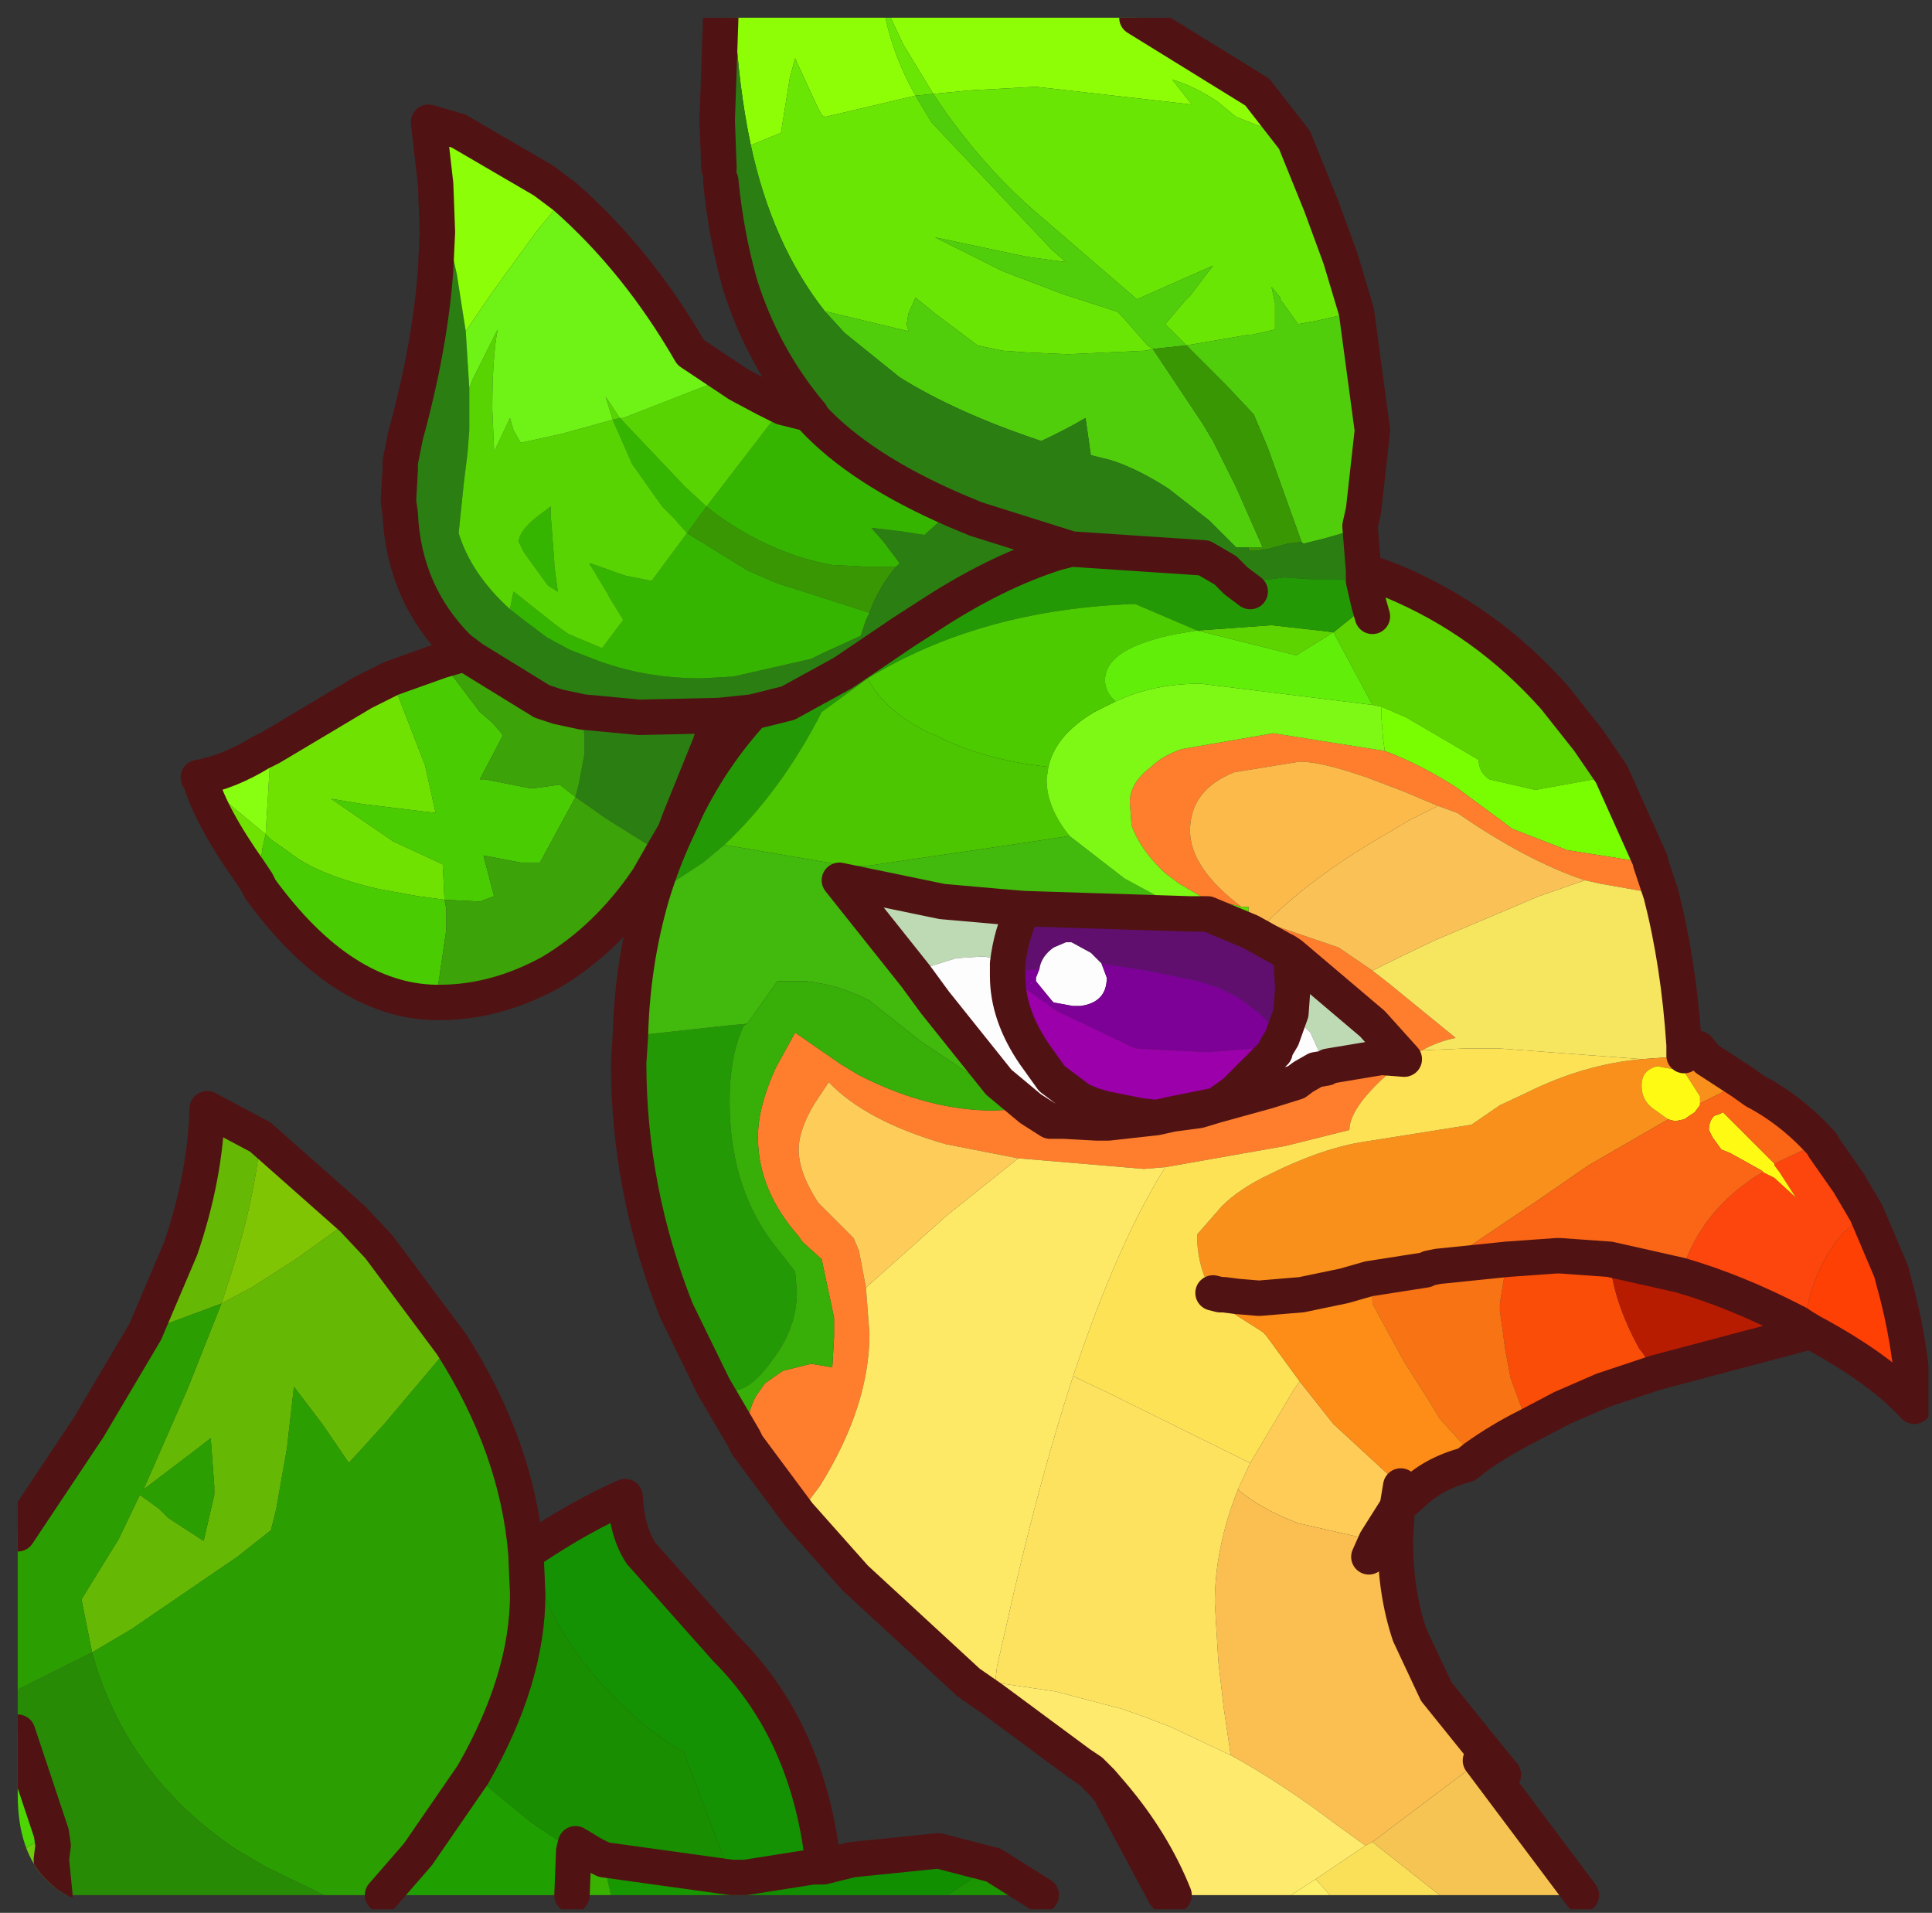 <?xml version="1.0" encoding="UTF-8" standalone="no"?>
<svg xmlns:ffdec="https://www.free-decompiler.com/flash" xmlns:xlink="http://www.w3.org/1999/xlink" ffdec:objectType="frame" height="54.0px" width="54.55px" xmlns="http://www.w3.org/2000/svg">
  <rect width="100%" height="100%" fill="#333333" stroke="none"/>
  <g transform="matrix(1.0, 0.0, 0.0, 1.0, 0.5, 0.5)">
    <clipPath id="clipPath0" transform="matrix(1.0, 0.0, 0.0, 1.0, 0.0, 0.0)">
      <path d="M50.5 0.0 Q53.95 0.0 53.95 3.3 L53.95 50.15 Q53.95 53.4 50.5 53.4 L3.3 53.4 Q0.0 53.4 0.0 50.15 L0.0 3.3 Q0.0 0.0 3.3 0.0 L50.5 0.0" fill="#000000" fill-rule="evenodd" stroke="none"/>
    </clipPath>
    <g clip-path="url(#clipPath0)">
      <use ffdec:characterId="2" height="54.0" transform="matrix(1.0, 0.0, 0.0, 1.0, -0.5, -0.5)" width="54.55" xlink:href="#shape1"/>
    </g>
    <use ffdec:characterId="3" height="53.4" transform="matrix(1.0, 0.0, 0.0, 1.0, 0.0, 0.0)" width="53.95" xlink:href="#shape2"/>
  </g>
  <defs>
    <g id="shape1" transform="matrix(1.0, 0.0, 0.0, 1.0, 0.5, 0.5)">
      <path d="M38.8 15.9 Q41.45 17.0 43.4 19.2 L44.35 20.4 45.0 21.35 44.5 21.5 42.85 21.8 41.55 21.5 Q41.25 21.3 41.25 20.95 L39.2 19.75 38.5 19.45 38.25 19.4 37.15 17.35 36.1 18.0 33.3 17.3 35.4 17.15 36.75 17.3 37.15 17.35 38.15 16.55 38.3 16.4 38.8 15.9 M38.25 16.9 L38.15 16.55 38.25 16.9" fill="#5dd400" fill-rule="evenodd" stroke="none"/>
      <path d="M45.0 21.35 L46.1 23.8 45.65 23.8 43.75 23.5 42.2 22.9 41.8 22.6 40.85 21.9 40.65 21.75 Q39.65 21.1 38.6 20.7 L38.55 20.35 38.5 19.7 38.5 19.45 39.2 19.75 41.25 20.95 Q41.25 21.3 41.55 21.5 L42.85 21.8 44.5 21.5 45.0 21.35" fill="#78ff00" fill-rule="evenodd" stroke="none"/>
      <path d="M46.1 23.8 L46.1 23.85 46.4 24.75 44.7 24.45 44.25 24.35 Q42.6 23.8 40.65 22.45 L40.1 22.25 39.15 21.85 38.1 21.45 Q36.8 21.0 36.2 21.0 L34.35 21.3 Q33.1 21.8 33.1 22.95 33.1 24.0 34.55 25.1 L33.4 24.8 32.8 24.45 32.4 24.15 Q31.7 23.5 31.45 22.8 L31.4 22.15 Q31.4 21.6 32.0 21.15 32.3 20.85 32.85 20.65 L35.45 20.2 38.6 20.7 Q39.65 21.1 40.65 21.75 L40.85 21.9 41.8 22.6 42.2 22.9 43.75 23.5 45.65 23.8 46.1 23.8 M38.25 26.9 L38.7 27.25 40.6 28.8 Q40.1 28.9 39.65 29.15 39.1 29.4 38.65 29.85 37.6 30.8 37.6 31.4 L35.8 31.85 32.4 32.45 31.8 32.5 28.25 32.2 26.2 31.8 Q23.95 31.15 22.9 30.05 L22.5 30.65 Q22.05 31.4 22.05 31.95 22.05 32.6 22.6 33.45 L23.6 34.45 23.75 34.8 23.95 35.85 24.05 37.15 Q24.05 39.2 22.65 41.45 L22.05 42.25 20.6 40.3 20.6 39.9 Q20.6 39.35 20.85 38.9 L21.1 38.55 21.6 38.2 22.4 38.0 23.0 38.1 23.05 37.25 23.05 36.7 22.7 35.05 22.15 34.55 22.05 34.4 Q20.9 33.1 20.9 31.6 20.9 30.75 21.4 29.65 L21.95 28.65 23.25 29.55 23.75 29.85 23.85 29.9 Q25.75 30.85 27.55 30.85 L28.6 30.8 29.15 31.15 29.55 31.15 30.45 31.2 30.8 31.2 32.15 31.05 32.6 30.95 33.85 30.7 35.3 30.3 36.1 30.05 36.3 29.9 36.65 29.7 36.95 29.65 37.0 29.6 38.5 29.35 39.15 29.4 38.25 28.4 35.95 26.45 35.8 26.35 35.7 26.3 34.8 25.8 34.8 25.7 34.75 25.25 35.25 25.55 37.3 26.25 38.25 26.9 M32.6 30.95 L33.35 30.85 33.85 30.7 33.35 30.85 32.6 30.95" fill="#ff7e2d" fill-rule="evenodd" stroke="none"/>
      <path d="M46.4 24.75 Q46.9 26.7 47.05 29.0 L46.55 29.35 45.85 29.4 41.85 29.1 40.85 29.1 39.65 29.15 Q40.1 28.9 40.6 28.8 L38.7 27.25 38.25 26.9 Q39.05 26.5 40.0 26.05 L42.95 24.8 44.25 24.35 44.7 24.45 46.4 24.75" fill="#f6e65f" fill-rule="evenodd" stroke="none"/>
      <path d="M40.1 22.25 L40.65 22.45 Q42.6 23.8 44.25 24.35 L42.95 24.8 40.0 26.05 Q39.05 26.5 38.25 26.9 L37.3 26.25 35.25 25.55 Q36.6 24.2 38.8 22.95 L39.3 22.65 40.1 22.25" fill="#fbc356" fill-rule="evenodd" stroke="none"/>
      <path d="M52.2 33.75 L52.9 35.4 52.95 35.6 Q53.45 37.35 53.55 39.2 52.6 38.15 50.65 37.1 L50.4 36.95 50.45 36.8 Q50.7 35.25 51.55 34.3 L52.2 33.75" fill="#ff4005" fill-rule="evenodd" stroke="none"/>
      <path d="M52.2 33.75 L51.55 34.3 Q50.7 35.25 50.45 36.8 L50.4 36.95 50.25 36.85 50.15 36.8 Q48.5 35.95 46.95 35.5 47.5 33.65 49.25 32.6 L49.25 32.55 49.3 32.6 49.6 32.75 50.2 33.3 49.75 32.6 49.6 32.4 49.6 32.35 50.45 31.95 50.95 31.8 51.0 31.9 51.7 32.9 52.2 33.75" fill="#fd460d" fill-rule="evenodd" stroke="none"/>
      <path d="M47.05 29.0 L47.05 29.3 47.0 29.3 46.55 29.35 47.05 29.0 M38.95 42.05 L38.9 42.95 38.9 43.05 38.35 43.0 38.95 42.05 38.35 43.0 36.15 42.5 Q35.1 42.1 34.45 41.55 L34.8 40.8 36.05 38.7 36.2 38.5 37.15 39.7 39.05 41.45 38.95 42.05" fill="#ffcd57" fill-rule="evenodd" stroke="none"/>
      <path d="M47.05 29.3 L47.7 29.4 48.7 30.05 47.5 30.65 47.5 30.45 47.05 29.75 46.9 29.7 46.55 29.65 46.3 29.6 Q45.85 29.7 45.85 30.15 45.85 30.6 46.25 30.85 L46.6 31.1 44.35 32.4 42.9 33.4 40.45 35.05 40.1 35.25 39.85 35.3 39.75 35.35 38.15 35.6 37.45 35.8 36.25 36.05 35.05 36.15 34.45 36.1 34.05 36.05 33.95 36.05 33.75 36.0 Q33.3 35.3 33.3 34.35 L34.0 33.55 Q34.5 33.05 35.35 32.65 36.75 31.95 37.9 31.75 L41.05 31.25 41.85 30.7 42.6 30.35 Q44.2 29.55 45.85 29.4 L46.55 29.35 47.0 29.3 47.05 29.3" fill="#fa911c" fill-rule="evenodd" stroke="none"/>
      <path d="M49.6 32.35 L49.6 32.4 49.75 32.6 50.2 33.3 49.6 32.75 49.3 32.6 49.25 32.55 48.35 32.05 48.1 31.95 47.85 31.6 47.75 31.4 Q47.75 31.15 47.9 31.0 L48.05 30.95 48.15 30.9 49.6 32.35 M46.6 31.1 L46.25 30.85 Q45.85 30.6 45.85 30.15 45.85 29.7 46.3 29.6 L46.55 29.65 46.9 29.7 47.05 29.75 47.5 30.45 47.5 30.65 47.5 30.7 47.35 30.9 47.05 31.1 46.8 31.15 46.6 31.1" fill="#fffb13" fill-rule="evenodd" stroke="none"/>
      <path d="M46.95 35.5 L44.95 35.05 43.55 34.95 43.45 34.95 42.05 35.05 40.1 35.25 40.45 35.05 42.9 33.4 44.35 32.4 46.6 31.1 46.8 31.15 47.05 31.1 47.35 30.9 47.5 30.7 47.5 30.65 48.7 30.05 49.05 30.3 Q50.1 30.85 50.95 31.8 L50.45 31.95 49.6 32.35 48.15 30.9 48.05 30.95 47.9 31.0 Q47.75 31.15 47.75 31.4 L47.85 31.6 48.1 31.95 48.35 32.05 49.25 32.55 49.25 32.6 Q47.5 33.65 46.95 35.5" fill="#fb6616" fill-rule="evenodd" stroke="none"/>
      <path d="M39.65 29.15 L40.85 29.1 41.85 29.1 45.85 29.4 Q44.2 29.55 42.6 30.35 L41.85 30.7 41.05 31.25 37.9 31.75 Q36.75 31.95 35.35 32.65 34.5 33.05 34.0 33.55 L33.3 34.35 Q33.3 35.3 33.75 36.0 L33.95 36.05 33.9 36.2 34.05 36.4 35.15 37.1 35.25 37.2 36.2 38.5 36.05 38.7 34.8 40.8 30.85 38.85 29.8 38.35 Q31.05 34.6 32.4 32.45 L35.8 31.85 37.6 31.4 Q37.6 30.8 38.65 29.85 39.1 29.4 39.65 29.15" fill="#ffe355" fill-rule="evenodd" stroke="none"/>
      <path d="M44.95 35.05 Q45.05 36.25 45.8 37.6 L45.85 37.65 46.25 38.25 44.75 38.75 43.6 39.25 42.65 39.75 42.15 38.4 42.0 37.6 41.85 36.5 41.85 36.3 42.05 35.05 43.45 34.95 43.55 34.95 44.95 35.05" fill="#fb4d08" fill-rule="evenodd" stroke="none"/>
      <path d="M38.15 35.6 L39.75 35.35 39.85 35.3 40.1 35.25 42.05 35.05 41.85 36.3 41.85 36.5 42.0 37.6 42.15 38.4 42.65 39.75 Q41.85 40.15 41.15 40.65 L40.15 39.55 39.85 39.05 39.15 37.95 38.25 36.3 38.25 36.15 38.15 35.6" fill="#f97314" fill-rule="evenodd" stroke="none"/>
      <path d="M46.95 35.5 Q48.5 35.95 50.15 36.8 L50.25 36.85 50.4 36.95 50.4 37.15 46.25 38.25 45.85 37.65 45.8 37.6 Q45.05 36.25 44.95 35.05 L46.95 35.5" fill="#b91c00" fill-rule="evenodd" stroke="none"/>
      <path d="M33.95 36.05 L34.05 36.05 34.45 36.1 35.05 36.15 36.25 36.05 37.45 35.8 38.15 35.6 38.25 36.15 38.25 36.3 39.15 37.95 39.85 39.05 40.15 39.55 41.15 40.65 40.9 40.85 Q39.95 41.1 39.35 41.7 L39.05 41.45 37.15 39.7 36.2 38.5 35.25 37.2 35.15 37.1 34.05 36.4 33.9 36.2 33.95 36.05" fill="#ff8e18" fill-rule="evenodd" stroke="none"/>
      <path d="M38.9 43.05 Q38.9 44.45 39.3 45.65 L40.05 47.25 41.5 49.05 41.3 49.2 38.25 51.5 38.05 51.6 37.15 50.95 Q35.7 49.85 34.25 49.05 L34.05 47.7 33.9 46.4 33.8 44.75 Q33.8 43.2 34.45 41.55 35.1 42.1 36.15 42.5 L38.35 43.0 38.9 43.05 M38.15 43.45 L38.35 43.0 38.15 43.45" fill="#fbbf51" fill-rule="evenodd" stroke="none"/>
      <path d="M20.25 0.0 L24.5 0.0 Q24.75 1.15 25.35 2.2 L22.8 2.8 22.7 2.75 22.55 2.45 21.95 1.15 21.8 1.7 21.55 3.25 20.7 3.6 Q20.35 1.95 20.25 0.0 M24.65 0.0 L31.6 0.0 35.0 2.1 36.05 3.45 35.8 3.35 34.4 2.8 33.85 2.35 Q33.15 1.9 32.6 1.75 L33.15 2.45 28.75 1.95 26.9 2.05 25.85 2.15 25.0 0.75 24.65 0.0" fill="#8fff07" fill-rule="evenodd" stroke="none"/>
      <path d="M24.5 0.0 L24.65 0.0 25.0 0.75 25.85 2.15 26.9 2.05 28.75 1.95 33.15 2.45 32.6 1.75 Q33.15 1.9 33.85 2.35 L34.4 2.8 35.8 3.35 36.05 3.45 36.8 5.3 37.35 6.8 37.8 8.3 36.7 8.55 36.15 8.65 35.65 7.95 35.65 7.9 35.4 7.6 35.5 8.05 35.5 8.8 34.85 8.95 34.75 8.95 33.0 9.25 32.4 8.65 32.95 8.0 33.1 7.85 33.75 7.0 32.5 7.55 31.6 7.95 30.15 6.7 28.7 5.45 Q27.1 4.05 25.85 2.15 L25.35 2.2 25.8 2.95 29.2 6.55 29.6 6.9 28.5 6.75 25.9 6.2 27.2 6.85 27.8 7.15 29.5 7.8 31.05 8.3 31.2 8.45 31.9 9.25 32.05 9.35 31.85 9.4 29.65 9.5 28.5 9.45 27.8 9.4 27.1 9.25 25.9 8.35 25.35 7.9 25.15 8.35 25.1 8.65 25.15 8.85 22.85 8.3 22.8 8.3 Q21.3 6.4 20.7 3.6 L21.55 3.25 21.8 1.7 21.95 1.15 22.55 2.45 22.7 2.75 22.8 2.8 25.35 2.2 Q24.75 1.15 24.5 0.0" fill="#6ae705" fill-rule="evenodd" stroke="none"/>
      <path d="M37.8 8.3 L38.25 11.65 38.0 13.9 37.9 14.35 37.6 14.5 36.9 14.7 36.3 14.85 36.25 14.8 35.3 12.15 34.9 11.2 34.1 10.35 34.05 10.3 33.0 9.25 32.05 9.35 31.9 9.25 31.2 8.45 31.05 8.3 29.5 7.8 27.8 7.15 27.2 6.85 25.9 6.2 28.5 6.75 29.6 6.9 29.2 6.55 25.8 2.95 25.35 2.2 25.85 2.15 Q27.1 4.05 28.7 5.45 L30.15 6.7 31.6 7.95 32.5 7.55 33.75 7.0 33.1 7.85 32.95 8.0 32.4 8.65 33.0 9.25 34.75 8.95 34.85 8.95 35.5 8.8 35.5 8.05 35.4 7.6 35.65 7.9 35.65 7.95 36.15 8.65 36.7 8.55 37.8 8.3 M22.8 8.3 L22.85 8.3 25.15 8.85 25.1 8.65 25.15 8.35 25.35 7.9 25.9 8.35 27.1 9.25 27.8 9.4 28.5 9.45 29.65 9.5 31.85 9.4 32.05 9.35 33.45 11.45 33.75 11.95 34.4 13.25 35.15 14.95 35.0 14.95 34.75 14.95 34.5 14.95 34.4 14.95 34.35 14.9 33.65 14.2 32.5 13.3 Q31.65 12.75 30.9 12.5 L30.3 12.35 30.15 11.3 Q29.55 11.65 28.9 11.95 26.5 11.15 24.9 10.15 L23.35 8.9 22.8 8.3" fill="#51cf0b" fill-rule="evenodd" stroke="none"/>
      <path d="M32.05 9.35 L33.0 9.25 34.05 10.3 34.1 10.35 34.9 11.2 35.3 12.15 36.25 14.8 35.85 14.85 35.3 15.0 34.95 15.05 34.75 15.05 34.75 14.95 35.0 14.95 35.15 14.95 34.4 13.25 33.75 11.95 33.45 11.45 32.05 9.35 M24.8 15.5 Q24.3 16.1 24.05 16.8 L21.4 15.95 20.6 15.6 18.9 14.55 19.45 13.8 19.7 14.0 Q21.3 15.15 23.0 15.45 L24.0 15.5 24.8 15.5" fill="#389802" fill-rule="evenodd" stroke="none"/>
      <path d="M20.75 19.6 L19.8 19.7 19.55 20.5 18.7 22.6 18.55 23.0 18.2 23.6 16.6 22.6 15.75 22.0 15.85 21.6 16.0 20.8 16.0 20.5 16.0 20.3 15.95 19.6 15.25 19.45 14.8 19.3 12.85 18.1 12.65 17.95 12.45 17.8 Q10.9 16.25 10.8 14.0 L10.75 13.65 10.8 12.75 10.8 12.55 10.95 11.8 Q11.65 9.25 11.8 7.1 L11.85 6.05 11.8 4.7 11.9 5.0 12.4 7.25 12.65 8.85 12.75 10.45 12.75 11.65 12.7 12.3 12.6 13.1 12.45 14.55 Q12.8 15.7 13.9 16.7 L14.35 17.05 14.75 17.35 14.95 17.5 15.6 17.85 16.25 18.1 Q17.65 18.65 19.3 18.65 L20.2 18.6 22.4 18.1 22.7 17.95 23.8 17.45 23.95 17.0 24.05 16.8 Q24.3 16.1 24.8 15.5 L24.9 15.4 24.45 14.8 24.1 14.4 24.95 14.5 25.6 14.6 26.05 14.2 26.45 13.9 Q23.8 12.75 22.45 11.3 L22.4 11.2 Q21.05 9.6 20.4 7.55 20.0 6.15 19.85 4.6 L19.8 4.25 19.75 2.9 19.85 0.0 20.25 0.0 Q20.35 1.95 20.7 3.6 21.3 6.4 22.8 8.3 L23.35 8.9 24.9 10.15 Q26.5 11.15 28.9 11.95 29.55 11.65 30.15 11.3 L30.3 12.35 30.9 12.5 Q31.65 12.75 32.5 13.3 L33.65 14.2 34.35 14.9 34.4 14.95 34.5 14.95 34.75 14.95 34.75 15.05 34.95 15.05 35.3 15.0 35.85 14.85 36.25 14.8 36.3 14.85 36.9 14.7 37.6 14.5 37.9 14.35 38.0 15.6 38.0 15.9 37.2 15.85 36.7 15.85 36.5 15.85 35.75 15.8 35.4 15.85 35.2 15.85 35.15 15.85 34.8 15.85 34.4 15.9 34.1 15.6 33.5 15.25 29.75 15.0 29.35 15.1 Q27.6 15.65 25.7 16.9 L25.0 17.35 23.3 18.5 21.75 19.35 20.75 19.6 M29.75 15.0 L27.05 14.15 26.45 13.9 27.05 14.15 29.75 15.0 M19.8 19.7 L17.55 19.75 15.95 19.6 17.55 19.75 19.8 19.7" fill="#2a7e12" fill-rule="evenodd" stroke="none"/>
      <path d="M21.6 11.0 L22.4 11.2 22.45 11.3 Q23.8 12.75 26.45 13.9 L26.05 14.2 25.6 14.6 24.95 14.5 24.1 14.4 24.45 14.8 24.9 15.4 24.8 15.5 24.0 15.5 23.0 15.45 Q21.3 15.15 19.7 14.0 L19.45 13.8 18.9 14.55 18.55 14.15 18.2 13.8 17.35 12.6 16.8 11.35 17.0 11.3 18.85 13.25 19.45 13.8 21.6 11.0 M24.05 16.8 L23.95 17.0 23.8 17.45 22.7 17.95 22.4 18.1 20.2 18.6 19.3 18.65 Q17.65 18.65 16.25 18.1 L15.6 17.85 14.95 17.5 14.75 17.35 14.35 17.05 13.9 16.7 14.0 16.2 15.2 17.15 15.55 17.4 16.5 17.8 17.1 17.0 16.7 16.35 16.65 16.25 16.2 15.5 16.15 15.45 16.15 15.4 16.3 15.45 17.15 15.75 17.9 15.9 18.9 14.55 20.6 15.6 21.4 15.95 24.05 16.8 M15.05 14.05 L15.15 15.35 15.15 15.45 15.25 16.2 15.0 16.05 14.95 16.0 14.3 15.1 14.15 14.8 Q14.15 14.5 14.65 14.1 L15.05 13.8 15.05 14.05" fill="#36b600" fill-rule="evenodd" stroke="none"/>
      <path d="M20.05 10.15 L20.35 10.35 21.1 10.75 21.6 11.0 19.45 13.8 18.85 13.25 17.0 11.3 16.8 11.35 17.35 12.6 18.2 13.8 18.55 14.15 18.9 14.55 17.9 15.9 17.15 15.75 16.3 15.45 16.15 15.4 16.15 15.45 16.2 15.5 16.65 16.25 16.7 16.35 17.1 17.0 16.5 17.8 15.55 17.4 15.2 17.15 14.0 16.2 13.9 16.7 Q12.8 15.7 12.45 14.55 L12.6 13.1 12.7 12.3 12.75 11.65 12.75 10.45 12.85 10.2 13.55 8.8 Q13.4 9.6 13.4 11.05 L13.45 12.2 13.5 12.2 13.5 12.15 13.9 11.3 14.0 11.65 14.2 12.0 15.35 11.75 16.8 11.35 16.6 10.7 17.0 11.3 17.1 11.3 20.05 10.15 M15.05 14.05 L15.05 13.8 14.65 14.1 Q14.15 14.5 14.15 14.8 L14.3 15.1 14.95 16.0 15.0 16.05 15.25 16.2 15.15 15.45 15.15 15.35 15.05 14.05" fill="#57d502" fill-rule="evenodd" stroke="none"/>
      <path d="M19.65 38.65 L18.6 36.5 Q17.25 33.1 17.25 29.5 L17.3 28.75 20.05 28.45 20.6 28.4 20.5 28.45 Q20.1 29.3 20.1 30.6 20.1 32.9 21.25 34.5 L21.95 35.4 22.0 35.95 Q22.0 37.0 21.3 37.9 20.7 38.75 20.2 38.75 L19.65 38.65 M17.9 24.8 Q18.2 23.8 18.65 22.85 L18.9 22.3 Q19.65 20.8 20.75 19.6 L21.75 19.35 23.3 18.5 25.0 17.35 25.7 16.9 Q27.6 15.65 29.35 15.1 L29.75 15.0 33.5 15.25 34.1 15.6 34.4 15.9 34.8 15.85 35.15 15.85 35.2 15.85 35.4 15.85 35.75 15.8 36.5 15.85 36.7 15.85 37.2 15.85 38.0 15.9 38.0 15.6 38.8 15.9 38.3 16.4 38.15 16.55 37.15 17.35 36.75 17.3 35.4 17.15 33.3 17.3 31.55 16.55 Q27.2 16.7 24.0 18.65 L22.7 19.6 Q21.55 21.85 19.95 23.35 L19.35 23.85 17.9 24.8 M38.0 15.9 L38.15 16.55 38.0 15.9 M34.8 16.2 L34.4 15.9 34.8 16.2" fill="#249a06" fill-rule="evenodd" stroke="none"/>
      <path d="M29.7 23.1 L27.7 23.4 23.95 23.95 23.45 23.95 19.95 23.35 Q21.55 21.85 22.7 19.6 L24.0 18.65 Q24.45 19.55 25.75 20.2 L25.9 20.25 Q27.25 20.95 29.1 21.15 L29.05 21.5 Q29.05 22.3 29.7 23.1" fill="#4bc700" fill-rule="evenodd" stroke="none"/>
      <path d="M17.3 28.75 Q17.35 26.7 17.9 24.8 L19.35 23.85 19.95 23.35 23.45 23.95 23.95 23.95 27.7 23.4 29.7 23.1 31.25 24.3 33.1 25.3 28.4 25.15 27.8 25.1 26.1 24.95 23.2 24.35 25.35 27.05 25.9 27.8 27.7 30.05 27.0 29.9 25.5 28.9 24.05 27.75 Q23.2 27.3 22.25 27.2 L21.9 27.2 21.45 27.2 20.6 28.4 20.05 28.45 17.3 28.75" fill="#42ba0d" fill-rule="evenodd" stroke="none"/>
      <path d="M38.5 19.45 L38.5 19.7 38.55 20.35 38.6 20.7 35.45 20.2 32.85 20.65 Q32.3 20.85 32.0 21.15 31.4 21.6 31.4 22.15 L31.45 22.8 Q31.7 23.5 32.4 24.15 L32.8 24.45 33.4 24.8 33.5 25.05 33.6 25.3 33.55 25.3 33.1 25.3 31.25 24.3 29.7 23.1 Q29.05 22.3 29.05 21.5 L29.1 21.15 Q29.3 20.25 30.4 19.6 L31.0 19.3 Q32.05 18.8 33.4 18.8 L38.25 19.4 38.5 19.45" fill="#7ef915" fill-rule="evenodd" stroke="none"/>
      <path d="M24.0 18.65 Q27.2 16.7 31.55 16.55 L33.3 17.3 32.7 17.4 Q30.7 17.8 30.7 18.7 30.7 19.05 31.0 19.3 L30.4 19.6 Q29.3 20.25 29.1 21.15 27.25 20.95 25.9 20.25 L25.75 20.2 Q24.45 19.55 24.0 18.65" fill="#4ccd00" fill-rule="evenodd" stroke="none"/>
      <path d="M31.0 19.3 Q30.7 19.05 30.7 18.7 30.7 17.8 32.7 17.4 L33.3 17.3 36.1 18.0 37.15 17.35 38.25 19.4 33.4 18.8 Q32.05 18.8 31.0 19.3" fill="#61f00a" fill-rule="evenodd" stroke="none"/>
      <path d="M34.55 25.1 Q33.1 24.0 33.1 22.95 33.1 21.8 34.35 21.3 L36.2 21.0 Q36.8 21.0 38.1 21.45 L39.15 21.85 40.1 22.25 39.3 22.65 38.8 22.95 Q36.6 24.2 35.25 25.55 L34.75 25.25 34.75 25.1 34.55 25.1" fill="#fdbb4a" fill-rule="evenodd" stroke="none"/>
      <path d="M11.8 4.7 L11.6 2.95 12.45 3.2 14.85 4.6 15.45 5.05 14.6 6.1 13.4 7.75 12.65 8.85 12.4 7.25 11.9 5.0 11.8 4.7" fill="#8dff07" fill-rule="evenodd" stroke="none"/>
      <path d="M15.45 5.05 Q17.5 6.85 19.0 9.45 L20.05 10.15 17.1 11.3 17.0 11.3 16.6 10.7 16.8 11.35 15.35 11.75 14.2 12.0 14.0 11.65 13.9 11.3 13.5 12.15 13.5 12.2 13.45 12.2 13.4 11.05 Q13.4 9.6 13.55 8.8 L12.85 10.2 12.75 10.45 12.65 8.85 13.4 7.75 14.6 6.1 15.45 5.05" fill="#6ff316" fill-rule="evenodd" stroke="none"/>
      <path d="M6.75 24.4 L6.55 24.1 Q5.45 22.55 5.15 21.5 L5.25 21.6 7.0 23.05 7.15 20.6 9.75 19.05 9.95 18.95 10.55 18.65 11.5 21.1 11.8 22.45 9.75 22.2 8.85 22.05 9.65 22.6 10.6 23.25 12.0 23.9 12.05 24.9 11.3 24.8 10.2 24.6 Q8.45 24.2 7.65 23.55 L7.15 23.2 7.0 23.05 6.9 23.5 6.9 23.55 6.75 24.4" fill="#70e302" fill-rule="evenodd" stroke="none"/>
      <path d="M5.15 21.5 L5.1 21.45 Q5.95 21.3 6.85 20.75 L7.15 20.6 7.0 23.05 5.25 21.6 5.15 21.5" fill="#89ff11" fill-rule="evenodd" stroke="none"/>
      <path d="M11.8 27.8 Q9.15 27.75 6.85 24.6 L6.75 24.4 6.9 23.55 6.9 23.5 7.0 23.05 7.15 23.2 7.65 23.55 Q8.45 24.2 10.2 24.6 L11.3 24.8 12.05 24.9 12.0 23.9 10.6 23.25 9.65 22.6 8.85 22.05 9.75 22.2 11.8 22.45 11.5 21.1 10.55 18.65 11.95 18.15 13.05 19.6 13.4 19.9 13.7 20.25 13.6 20.45 13.05 21.5 13.2 21.5 14.45 21.75 14.6 21.75 15.3 21.65 15.75 22.0 14.8 23.75 14.75 23.85 14.55 23.85 14.2 23.85 13.15 23.65 13.45 24.8 13.05 24.95 12.05 24.9 12.1 25.15 12.1 25.75 11.8 27.8" fill="#4acd03" fill-rule="evenodd" stroke="none"/>
      <path d="M18.2 23.6 L17.8 24.3 Q16.65 26.0 15.05 26.95 13.5 27.8 11.9 27.8 L11.8 27.8 12.1 25.75 12.1 25.15 12.05 24.9 13.05 24.95 13.45 24.8 13.15 23.65 14.2 23.85 14.55 23.85 14.75 23.85 14.8 23.75 15.75 22.0 15.3 21.65 14.6 21.75 14.45 21.75 13.2 21.5 13.05 21.5 13.6 20.45 13.7 20.25 13.4 19.9 13.05 19.6 11.95 18.15 12.65 17.95 12.85 18.1 14.8 19.3 15.25 19.45 15.95 19.6 16.0 20.3 16.0 20.5 16.0 20.8 15.85 21.6 15.75 22.0 16.6 22.6 18.2 23.6" fill="#3ca409" fill-rule="evenodd" stroke="none"/>
      <path d="M3.6 37.1 L4.6 34.75 Q5.3 32.7 5.35 30.8 L6.85 31.6 Q6.7 33.5 5.75 36.3 L6.6 35.85 7.85 35.05 9.45 33.9 10.2 34.7 12.25 37.45 10.35 39.7 9.35 40.8 8.6 39.7 7.8 38.65 7.6 40.4 7.3 42.1 7.15 42.7 6.2 43.45 3.2 45.5 Q2.6 45.85 2.1 46.15 L1.8 44.65 2.85 42.95 3.45 41.7 4.0 42.1 4.25 42.35 5.25 43.0 5.55 41.7 5.55 41.45 5.45 40.1 5.0 40.45 3.55 41.55 4.8 38.7 5.75 36.3 3.6 37.1" fill="#65ba04" fill-rule="evenodd" stroke="none"/>
      <path d="M6.85 31.6 L9.45 33.9 7.85 35.05 6.6 35.85 5.75 36.3 Q6.7 33.5 6.85 31.6" fill="#80c604" fill-rule="evenodd" stroke="none"/>
      <path d="M12.25 37.45 Q14.1 40.35 14.35 43.35 L14.4 44.5 Q14.4 46.9 12.85 49.6 L11.3 51.85 10.3 53.0 8.65 53.0 7.0 52.2 6.15 51.7 Q3.05 49.6 2.1 46.15 L0.0 47.2 0.0 42.8 2.0 39.8 3.6 37.1 5.75 36.3 4.8 38.7 3.55 41.55 5.0 40.45 5.45 40.1 5.55 41.45 5.55 41.7 5.25 43.0 4.25 42.35 4.0 42.1 3.45 41.7 2.85 42.95 1.8 44.65 2.1 46.15 Q2.6 45.85 3.2 45.5 L6.2 43.45 7.15 42.7 7.3 42.1 7.6 40.4 7.8 38.65 8.6 39.7 9.35 40.8 10.35 39.7 12.25 37.45" fill="#2ba001" fill-rule="evenodd" stroke="none"/>
      <path d="M8.65 53.0 L1.05 53.0 0.95 52.0 1.0 51.6 0.95 51.25 0.0 48.4 0.0 47.2 2.1 46.15 Q3.05 49.6 6.15 51.7 L7.0 52.2 8.65 53.0" fill="#288c05" fill-rule="evenodd" stroke="none"/>
      <path d="M20.6 40.3 L20.5 40.1 19.65 38.65 20.2 38.75 Q20.7 38.75 21.3 37.9 22.0 37.0 22.0 35.95 L21.95 35.4 21.25 34.5 Q20.1 32.9 20.1 30.6 20.1 29.3 20.5 28.45 L20.6 28.4 21.45 27.2 21.9 27.2 22.25 27.2 Q23.2 27.3 24.05 27.75 L25.5 28.9 27.0 29.9 27.7 30.05 28.6 30.8 27.55 30.85 Q25.75 30.85 23.85 29.9 L23.75 29.85 23.25 29.55 21.95 28.65 21.4 29.65 Q20.9 30.75 20.9 31.6 20.9 33.1 22.05 34.4 L22.15 34.55 22.7 35.05 23.05 36.7 23.05 37.25 23.0 38.1 22.4 38.0 21.6 38.2 21.1 38.55 20.85 38.9 Q20.6 39.35 20.6 39.9 L20.6 40.3" fill="#38af08" fill-rule="evenodd" stroke="none"/>
      <path d="M14.35 43.35 L14.55 43.2 Q14.8 45.25 16.6 47.15 17.7 48.35 18.8 48.95 L19.9 51.85 20.15 52.5 16.55 52.0 16.25 51.85 15.75 51.55 15.7 51.75 14.5 50.95 12.85 49.6 Q14.4 46.9 14.4 44.5 L14.35 43.35" fill="#198f00" fill-rule="evenodd" stroke="none"/>
      <path d="M14.55 43.2 Q15.9 42.3 17.15 41.75 17.2 42.75 17.6 43.35 L20.0 46.05 Q22.35 48.4 22.75 52.2 L22.45 52.2 20.55 52.5 20.15 52.5 19.9 51.85 18.8 48.95 Q17.7 48.35 16.6 47.15 14.8 45.25 14.55 43.2" fill="#159303" fill-rule="evenodd" stroke="none"/>
      <path d="M33.1 25.3 L33.55 25.3 33.6 25.3 34.8 25.8 35.7 26.3 35.8 26.35 35.95 26.45 36.0 27.4 35.95 28.1 35.7 28.8 35.55 28.65 35.35 28.4 35.05 28.1 34.45 27.65 33.95 27.4 33.35 27.2 31.9 26.9 30.6 26.7 30.3 26.4 29.75 26.1 29.65 26.1 29.6 26.1 29.25 26.25 Q28.9 26.5 28.85 26.85 L28.4 26.9 28.2 26.95 27.95 27.05 27.95 26.7 Q28.05 25.85 28.4 25.15 L33.1 25.3" fill="#600f6e" fill-rule="evenodd" stroke="none"/>
      <path d="M25.35 27.05 L23.2 24.35 26.1 24.95 27.8 25.1 28.4 25.15 Q28.05 25.85 27.95 26.7 L27.9 26.65 27.3 26.5 26.5 26.55 25.7 26.8 25.35 27.05 M35.95 28.1 L36.0 27.4 35.95 26.45 38.25 28.4 39.15 29.4 38.5 29.35 37.0 29.6 36.95 29.65 36.5 28.65 35.95 28.1" fill="#bfdbb5" fill-rule="evenodd" stroke="none"/>
      <path d="M27.7 30.05 L25.9 27.8 25.35 27.05 25.7 26.8 26.5 26.55 27.3 26.5 27.9 26.65 27.95 26.7 27.95 27.05 Q27.95 28.15 28.7 29.25 L29.2 29.95 30.0 30.55 30.35 30.7 30.7 30.8 31.7 31.0 32.15 31.05 30.8 31.2 30.45 31.2 29.55 31.15 29.15 31.15 28.6 30.8 27.7 30.05 M36.95 29.65 L36.65 29.7 36.3 29.9 36.1 30.05 35.3 30.3 33.85 30.7 34.35 30.35 35.5 29.2 35.5 29.15 35.55 29.05 35.7 28.8 35.95 28.1 36.5 28.65 36.95 29.65 M30.6 26.7 L30.75 27.1 Q30.75 27.8 30.0 27.9 L29.8 27.9 29.25 27.8 29.2 27.75 28.75 27.2 28.75 27.1 28.85 26.85 Q28.9 26.5 29.25 26.25 L29.6 26.1 29.65 26.1 29.75 26.1 30.3 26.4 30.6 26.7" fill="#fffeff" fill-rule="evenodd" stroke="none"/>
      <path d="M35.7 28.8 L35.55 29.05 33.6 29.2 33.5 29.2 31.6 29.1 31.45 29.05 30.1 28.4 29.35 28.05 27.95 27.05 28.2 26.95 28.4 26.9 28.85 26.85 28.75 27.1 28.75 27.2 29.2 27.75 29.25 27.8 29.8 27.9 30.0 27.9 Q30.75 27.8 30.75 27.1 L30.6 26.7 31.9 26.9 33.35 27.2 33.95 27.4 34.45 27.65 35.05 28.1 35.35 28.4 35.55 28.65 35.7 28.8" fill="#7d0098" fill-rule="evenodd" stroke="none"/>
      <path d="M32.6 30.95 L32.15 31.05 31.7 31.0 30.7 30.8 30.35 30.7 30.0 30.55 29.2 29.95 28.7 29.25 Q27.95 28.15 27.95 27.05 L29.35 28.05 30.1 28.4 31.45 29.05 31.6 29.1 33.5 29.2 33.6 29.2 35.55 29.05 35.5 29.15 35.5 29.2 34.35 30.35 33.85 30.7 32.6 30.95" fill="#9c00ab" fill-rule="evenodd" stroke="none"/>
      <path d="M33.6 25.3 L33.5 25.05 33.4 24.8 34.55 25.1 34.75 25.1 34.75 25.25 34.8 25.7 34.8 25.8 33.6 25.3" fill="#5bdf00" fill-rule="evenodd" stroke="none"/>
      <path d="M26.85 47.0 L23.65 44.05 22.05 42.25 22.65 41.45 Q24.05 39.2 24.05 37.15 L23.95 35.85 26.25 33.8 28.25 32.2 31.8 32.5 32.4 32.45 Q31.05 34.6 29.8 38.35 28.8 41.4 27.9 45.45 L27.65 46.55 27.6 47.0 26.85 47.0" fill="#ffea66" fill-rule="evenodd" stroke="none"/>
      <path d="M23.95 35.85 L23.75 34.8 23.6 34.45 22.6 33.45 Q22.05 32.6 22.05 31.95 22.05 31.4 22.5 30.65 L22.9 30.05 Q23.95 31.15 26.2 31.8 L28.25 32.2 26.25 33.8 23.95 35.85" fill="#ffce59" fill-rule="evenodd" stroke="none"/>
      <path d="M29.8 38.35 L30.85 38.85 34.8 40.8 34.45 41.55 Q33.8 43.2 33.8 44.75 L33.9 46.4 34.05 47.7 34.25 49.05 32.55 48.25 31.9 48.0 31.2 47.75 29.3 47.25 27.6 47.0 27.65 46.55 27.9 45.45 Q28.8 41.4 29.8 38.35" fill="#fee360" fill-rule="evenodd" stroke="none"/>
      <path d="M35.95 53.0 L32.65 53.0 Q32.05 51.5 30.9 50.15 L30.6 49.8 30.3 49.5 30.0 49.3 27.5 47.45 26.85 47.0 27.6 47.0 29.3 47.25 31.2 47.75 31.9 48.0 32.55 48.25 34.25 49.05 Q35.7 49.85 37.15 50.95 L38.05 51.6 36.65 52.55 35.95 53.0" fill="#ffeb6c" fill-rule="evenodd" stroke="none"/>
      <path d="M40.15 53.0 L37.05 53.0 36.65 52.55 38.05 51.6 38.25 51.5 40.15 53.0" fill="#fbe158" fill-rule="evenodd" stroke="none"/>
      <path d="M41.3 49.2 L44.15 53.0 40.15 53.0 38.25 51.5 41.3 49.2" fill="#f7c552" fill-rule="evenodd" stroke="none"/>
      <path d="M37.05 53.0 L35.95 53.0 36.65 52.55 37.05 53.0" fill="#fff16a" fill-rule="evenodd" stroke="none"/>
      <path d="M32.65 53.0 L32.4 53.0 32.05 52.35 30.9 50.2 30.9 50.15 Q32.05 51.5 32.65 53.0" fill="#fcd259" fill-rule="evenodd" stroke="none"/>
      <path d="M22.75 52.2 L23.55 52.0 26.0 51.75 27.55 52.15 26.25 53.0 20.4 53.0 20.55 52.5 22.45 52.2 22.75 52.2" fill="#129000" fill-rule="evenodd" stroke="none"/>
      <path d="M27.55 52.15 L28.9 53.0 26.25 53.0 27.55 52.15" fill="#1c9603" fill-rule="evenodd" stroke="none"/>
      <path d="M20.4 53.0 L16.75 53.0 16.65 52.55 16.6 52.2 16.55 52.0 20.15 52.5 20.55 52.5 20.4 53.0" fill="#189900" fill-rule="evenodd" stroke="none"/>
      <path d="M16.75 53.0 L15.65 53.0 15.7 51.75 15.75 51.55 16.25 51.85 16.55 52.0 16.6 52.2 16.65 52.55 16.75 53.0" fill="#38b200" fill-rule="evenodd" stroke="none"/>
      <path d="M15.65 53.0 L10.3 53.0 11.3 51.85 12.85 49.6 14.5 50.95 15.7 51.75 15.65 53.0" fill="#1fa100" fill-rule="evenodd" stroke="none"/>
      <path d="M1.05 53.0 L0.0 53.0 0.0 51.8 0.95 51.25 1.0 51.6 0.95 52.0 1.05 53.0" fill="#6fce0e" fill-rule="evenodd" stroke="none"/>
      <path d="M0.0 51.8 L0.0 48.4 0.95 51.25 0.0 51.8" fill="#4dd604" fill-rule="evenodd" stroke="none"/>
      <path d="M38.8 15.9 Q41.45 17.0 43.4 19.2 L44.35 20.4 45.0 21.35 46.1 23.8 46.1 23.85 46.4 24.75 Q46.9 26.7 47.05 29.0 L47.05 29.3 M47.7 29.4 L47.45 29.1 M50.4 36.95 L50.65 37.1 Q52.6 38.15 53.55 39.2 53.45 37.35 52.95 35.6 L52.9 35.4 52.2 33.75 51.7 32.9 51.0 31.9 50.95 31.8 Q50.1 30.85 49.05 30.3 L48.7 30.05 47.7 29.4 M50.4 36.95 L50.25 36.85 50.15 36.8 Q48.5 35.95 46.95 35.5 L44.95 35.05 43.55 34.95 43.45 34.95 42.05 35.05 40.1 35.25 39.85 35.3 39.75 35.35 38.15 35.6 37.45 35.8 36.25 36.05 35.05 36.15 34.45 36.1 34.05 36.05 33.95 36.05 33.75 36.0 M46.25 38.25 L50.4 37.15 50.65 37.1 M42.65 39.75 L43.6 39.25 44.75 38.75 46.25 38.25 M42.65 39.75 Q41.85 40.15 41.15 40.65 L40.9 40.85 Q39.95 41.1 39.35 41.7 L38.95 42.05 38.9 42.95 38.9 43.05 Q38.9 44.45 39.3 45.65 L40.05 47.25 41.5 49.05 41.95 49.6 M41.3 49.2 L44.15 53.0 M32.4 53.0 L32.05 52.35 30.9 50.2 30.9 50.15 30.6 49.8 30.3 49.5 30.0 49.3 27.5 47.45 26.85 47.0 23.65 44.05 22.05 42.25 20.6 40.3 20.5 40.1 19.65 38.65 18.6 36.5 Q17.25 33.1 17.25 29.5 L17.3 28.75 Q17.35 26.7 17.9 24.8 18.2 23.8 18.65 22.85 L18.9 22.3 Q19.65 20.8 20.75 19.6 L19.8 19.7 19.55 20.5 18.7 22.6 18.55 23.0 18.2 23.6 17.8 24.3 Q16.65 26.0 15.05 26.95 13.5 27.8 11.9 27.8 L11.8 27.8 Q9.15 27.75 6.85 24.6 L6.75 24.4 6.55 24.1 Q5.45 22.55 5.15 21.5 L5.1 21.45 Q5.95 21.3 6.85 20.75 L7.15 20.6 9.75 19.05 9.95 18.95 10.55 18.65 11.95 18.15 12.65 17.95 12.45 17.8 Q10.9 16.25 10.8 14.0 L10.75 13.65 10.8 12.75 10.8 12.55 10.95 11.8 Q11.65 9.25 11.8 7.1 L11.85 6.05 11.8 4.7 11.6 2.95 12.45 3.2 14.85 4.6 15.45 5.05 Q17.5 6.85 19.0 9.45 L20.05 10.15 20.35 10.35 21.1 10.75 21.6 11.0 22.4 11.2 Q21.05 9.6 20.4 7.55 20.0 6.15 19.85 4.6 M19.8 4.25 L19.75 2.9 19.85 0.0 M31.6 0.0 L35.0 2.1 36.05 3.45 36.8 5.3 37.35 6.8 37.8 8.3 38.25 11.65 38.0 13.9 37.9 14.35 38.0 15.6 38.8 15.9 M38.15 16.55 L38.25 16.9 M22.4 11.2 L22.45 11.3 Q23.8 12.75 26.45 13.9 L27.05 14.15 29.75 15.0 33.5 15.25 34.1 15.6 34.4 15.9 34.8 16.2 M38.0 15.9 L38.0 15.6 M20.75 19.6 L21.75 19.35 23.3 18.5 25.0 17.35 25.7 16.9 Q27.6 15.65 29.35 15.1 L29.75 15.0 M38.15 16.55 L38.0 15.9 M33.1 25.3 L33.55 25.3 33.6 25.3 34.8 25.8 35.7 26.3 35.8 26.35 35.95 26.45 38.25 28.4 39.15 29.4 38.5 29.35 37.0 29.6 36.95 29.65 36.65 29.7 36.3 29.9 36.1 30.05 35.3 30.3 33.85 30.7 33.35 30.85 32.6 30.95 32.15 31.05 30.8 31.2 30.45 31.2 29.55 31.15 29.15 31.15 28.6 30.8 27.7 30.05 25.9 27.8 25.35 27.05 23.2 24.35 26.1 24.95 27.8 25.1 28.4 25.15 33.1 25.3 M12.65 17.95 L12.85 18.1 14.8 19.3 15.25 19.45 15.95 19.6 17.55 19.75 19.8 19.7 M3.6 37.1 L4.6 34.75 Q5.3 32.7 5.35 30.8 L6.85 31.6 9.45 33.9 10.2 34.7 12.25 37.45 Q14.1 40.35 14.35 43.35 L14.55 43.2 Q15.9 42.3 17.15 41.75 17.2 42.75 17.6 43.35 L20.0 46.05 Q22.35 48.4 22.75 52.2 L23.55 52.0 26.0 51.75 27.55 52.15 28.9 53.0 M0.0 42.8 L2.0 39.8 3.6 37.1 M14.35 43.35 L14.4 44.5 Q14.4 46.9 12.85 49.6 L11.3 51.85 10.3 53.0 M15.7 51.75 L15.75 51.55 16.25 51.85 16.55 52.0 20.15 52.5 20.55 52.5 22.45 52.2 22.75 52.2 M35.95 28.1 L36.0 27.4 35.95 26.45 M35.55 29.05 L35.7 28.8 35.95 28.1 M35.55 29.05 L35.5 29.15 M35.5 29.2 L34.35 30.35 33.85 30.7 32.6 30.95 M27.95 27.05 Q27.95 28.15 28.7 29.25 L29.2 29.95 30.0 30.55 30.35 30.7 30.7 30.8 31.7 31.0 32.15 31.05 M27.95 26.7 L27.95 27.05 M27.95 26.7 Q28.05 25.85 28.4 25.15 M38.95 42.05 L39.05 41.45 M38.35 43.0 L38.95 42.05 M38.35 43.0 L38.15 43.45 M30.9 50.15 Q32.05 51.5 32.65 53.0 M15.65 53.0 L15.7 51.75 M0.95 51.25 L1.0 51.6 0.95 52.0 1.05 53.0 M0.95 51.25 L0.0 48.4" fill="none" stroke="#511213" stroke-linecap="round" stroke-linejoin="round" stroke-width="1.0"/>
    </g>
    <g id="shape2" transform="matrix(1.0, 0.0, 0.0, 1.0, 0.0, 0.0)">
      <path d="M50.5 0.0 Q53.95 0.0 53.95 3.3 L53.95 50.15 Q53.95 53.4 50.5 53.4 L3.3 53.4 Q0.0 53.4 0.0 50.15 L0.0 3.3 Q0.0 0.0 3.3 0.0 L50.5 0.0" fill="#000000" fill-opacity="0.004" fill-rule="evenodd" stroke="none"/>
    </g>
  </defs>
</svg>
